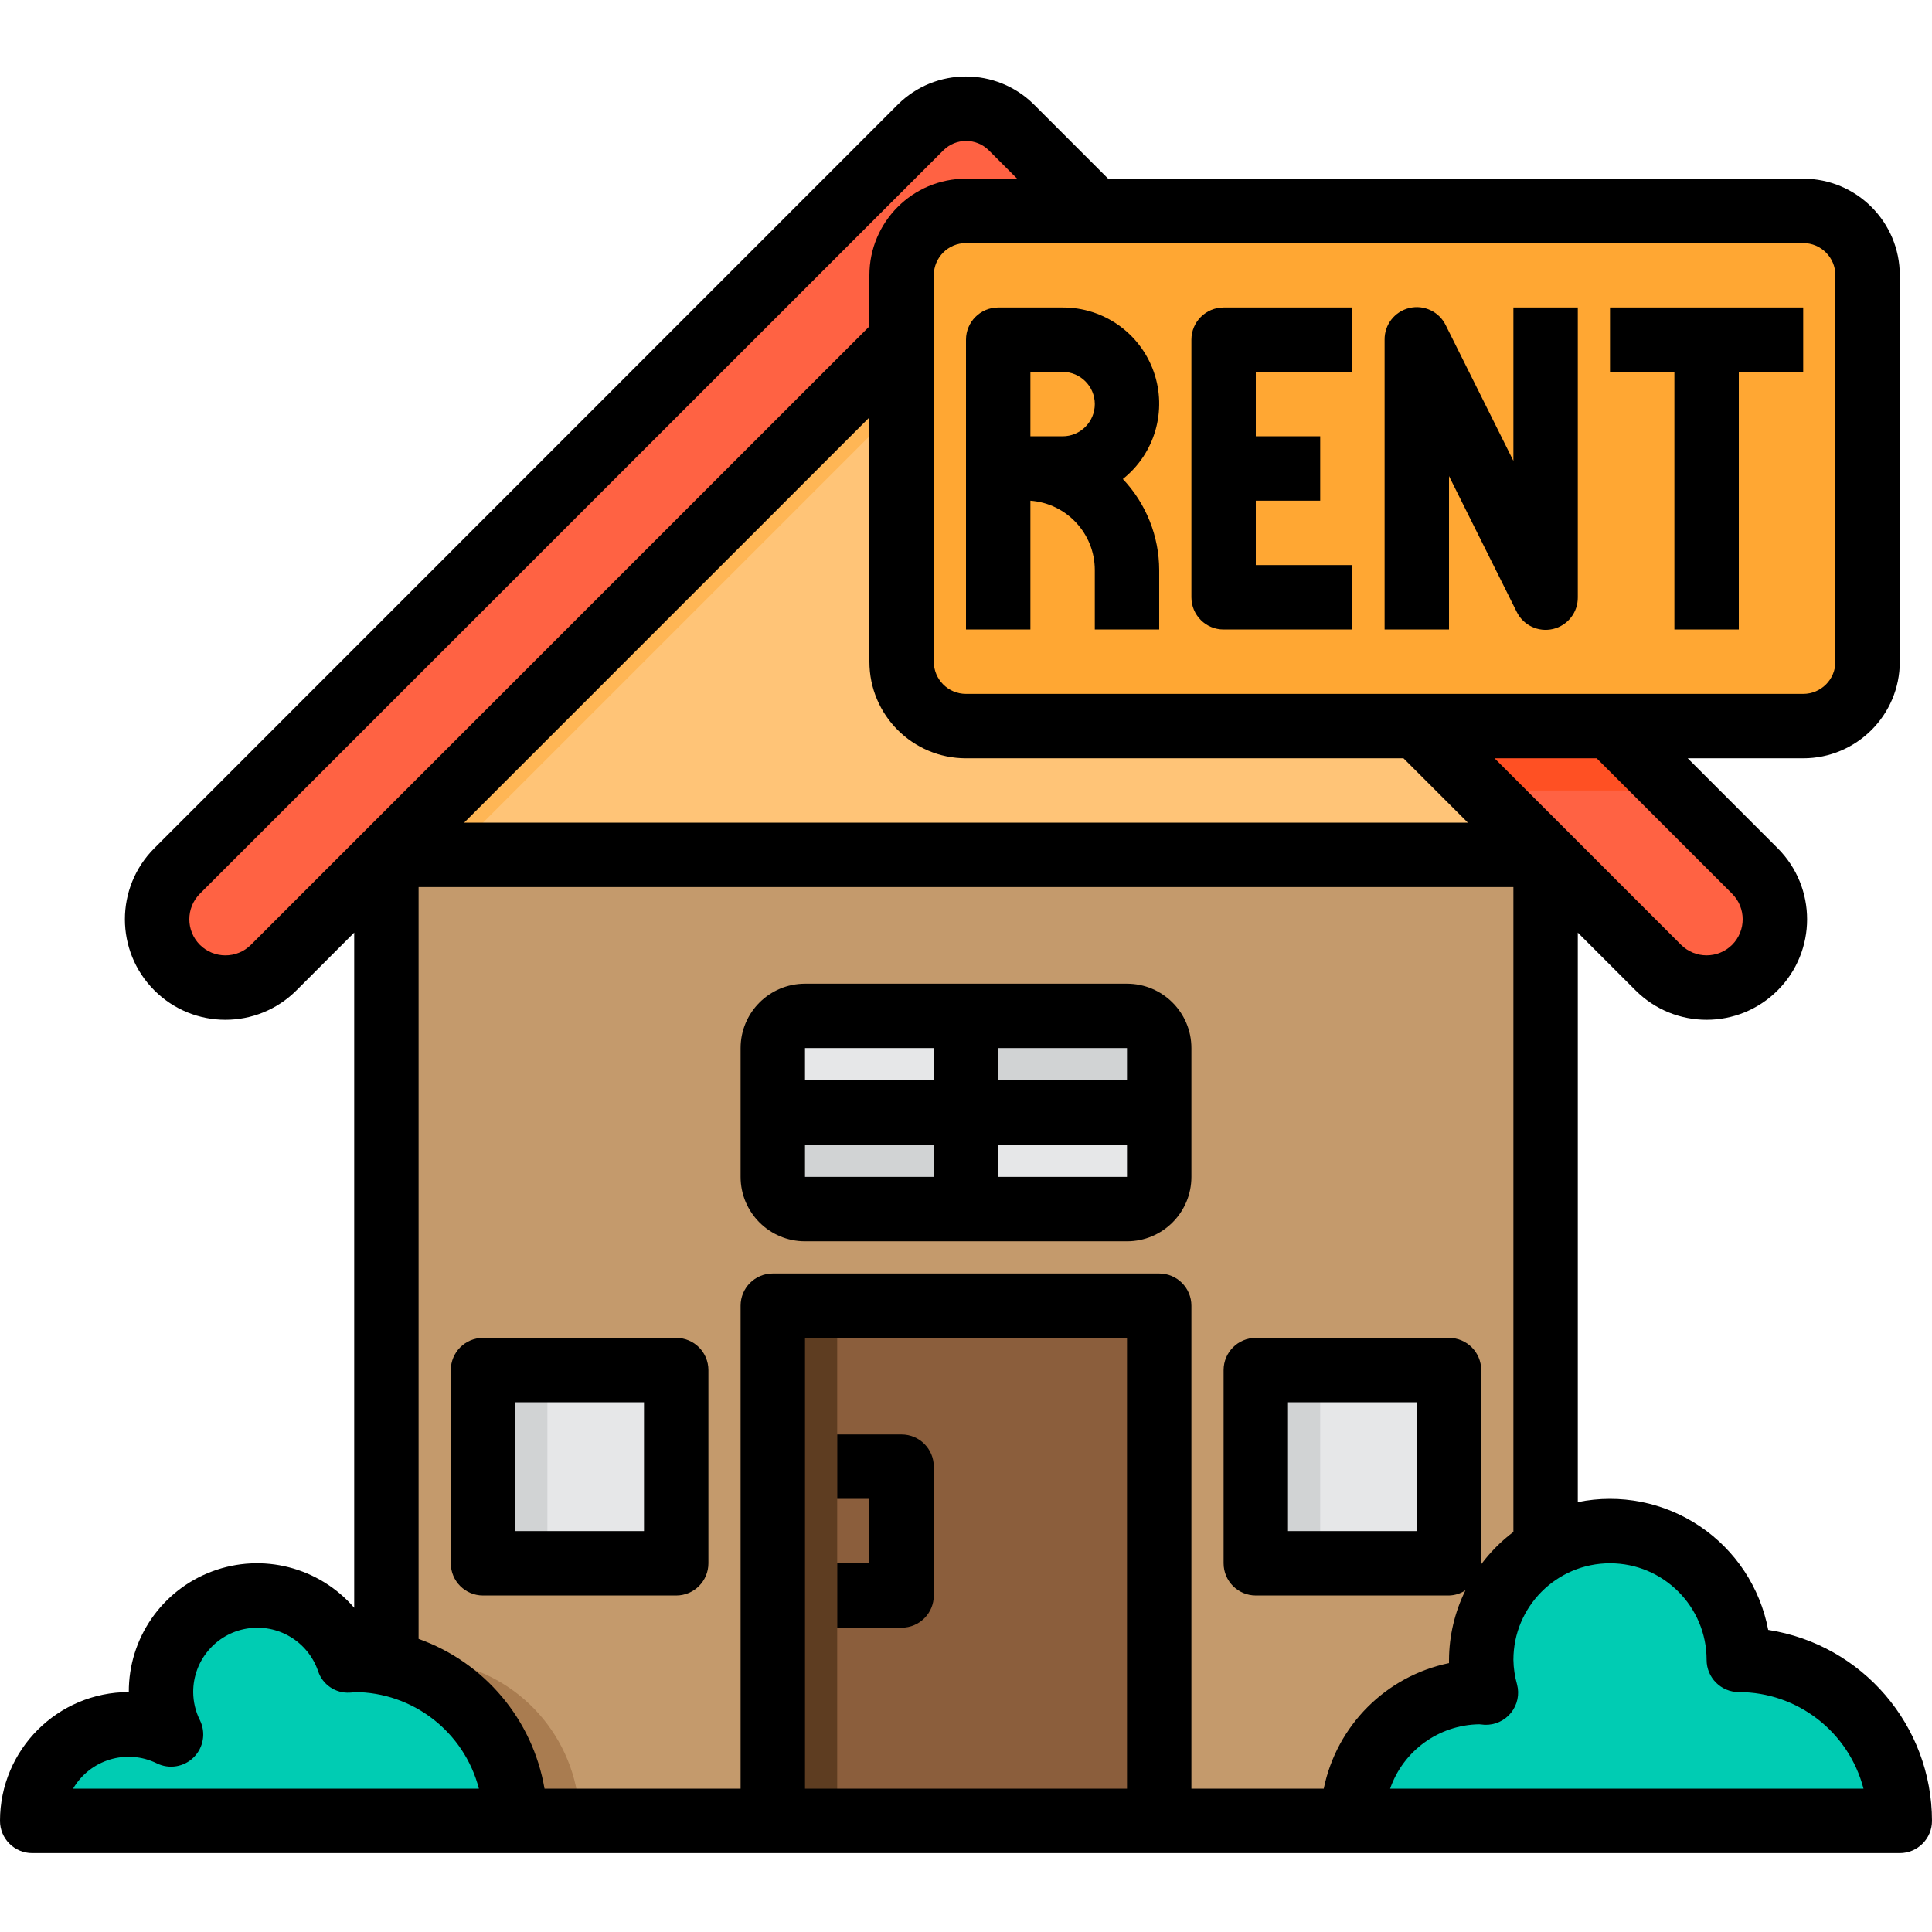 <svg height="480pt" viewBox="0 -19 480 480" width="480pt" xmlns="http://www.w3.org/2000/svg"><path d="m96 193.395v240h288v-240zm0 0" fill="#c49a6c"/><path d="m288 241.395v16h-48v-24h40c4.418 0 8 3.582 8 8zm0 0" fill="#d1d3d4"/><path d="m192 257.395h48v24h-40c-4.418 0-8-3.582-8-8zm0 0" fill="#d1d3d4"/><g fill="#e6e7e8"><path d="m312 321.395h48v48h-48zm0 0"/><path d="m120 321.395h48v48h-48zm0 0"/><path d="m288 257.395v16c0 4.418-3.582 8-8 8h-40v-24zm0 0"/><path d="m200 233.395h40v24h-48v-16c0-4.418 3.582-8 8-8zm0 0"/></g><path d="m192 305.395h96v128h-96zm0 0" fill="#8b5e3c"/><path d="m472 433.395h-136c0-17.672 14.328-32 32-32 .398 0 .801.082 1.199.082-.766-2.629-1.172-5.348-1.199-8.082 0-17.672 14.328-32 32-32s32 14.328 32 32c22.09 0 40 17.91 40 40zm0 0" fill="#00ccb3"/><path d="m436 221.395c-6.633 6.613-17.367 6.613-24 0l-60-60h48l36 36c3.188 3.18 4.98 7.496 4.98 12 0 4.504-1.793 8.82-4.98 12zm0 0" fill="#ff6243"/><path d="m240 33.395c-8.824.027-15.973 7.176-16 16v16l-156 156c-6.629 6.629-17.371 6.629-24 0-6.629-6.629-6.629-17.371 0-24l184.719-184.719c2.992-2.996 7.051-4.68 11.281-4.68s8.289 1.684 11.281 4.68l20.719 20.719zm0 0" fill="#ff6243"/><path d="m384 193.395h-288l128-128v80c.027 8.824 7.176 15.973 16 16h112zm0 0" fill="#ffc477"/><path d="m144 433.395h-48v-49.68c3 2.66 5.262 6.047 6.559 9.84.48 0 .961-.16 1.441-.16 2.688-.02 5.371.25 8 .801 18.625 3.801 32.004 20.188 32 39.199zm0 0" fill="#a97c50"/><path d="m244.719 60.676c.961-.988 2.07-1.824 3.281-2.48-6.242-3.656-14.164-2.637-19.281 2.48l-132.719 132.719h16zm0 0" fill="#ffb655"/><path d="m96 193.395v16l16-16zm0 0" fill="#a97c50"/><path d="m192 305.395h16v128h-16zm0 0" fill="#5e3d21"/><path d="m120 321.395h16v48h-16zm0 0" fill="#d1d3d4"/><path d="m312 321.395h16v48h-16zm0 0" fill="#d1d3d4"/><path d="m240 33.395h208c8.836 0 16 7.164 16 16v96c0 8.836-7.164 16-16 16h-208c-8.836 0-16-7.164-16-16v-96c0-8.836 7.164-16 16-16zm0 0" fill="#ffa733"/><path d="m96 394.195c18.625 3.801 32.004 20.188 32 39.199h-120c0-13.254 10.746-24 24-24 3.672.023 7.285.898 10.559 2.559-1.66-3.273-2.535-6.887-2.559-10.559-.035-11.707 8.406-21.723 19.953-23.668 11.547-1.945 22.805 4.754 26.605 15.828.48 0 .961-.16 1.441-.16 2.688-.02 5.371.25 8 .801zm0 0" fill="#00ccb3"/><path d="m416 177.395h-48l-16-16h48zm0 0" fill="#ff5023"/><path d="m192 305.395h96v8h-96zm0 0" fill="#5e3d21"/><path d="m168 313.395h-48c-4.418 0-8 3.582-8 8v48c0 4.418 3.582 8 8 8h48c4.418 0 8-3.582 8-8v-48c0-4.418-3.582-8-8-8zm-8 48h-32v-32h32zm0 0"/><path d="m280 225.395h-80c-8.836 0-16 7.164-16 16v32c0 8.836 7.164 16 16 16h80c8.836 0 16-7.164 16-16v-32c0-8.836-7.164-16-16-16zm0 24h-32v-8h32zm-48-8v8h-32v-8zm-32 24h32v8h-32zm48 8v-8h32v8zm0 0"/><path d="m439.305 385.945c-1.992-10.52-8.117-19.805-17.012-25.77-8.891-5.969-19.801-8.121-30.293-5.98v-141.488l14.344 14.344c9.75 9.75 25.562 9.75 35.312 0s9.75-25.562 0-35.312l-22.344-22.344h28.688c13.254 0 24-10.746 24-24v-96c0-13.254-10.746-24-24-24h-172.688l-18.402-18.398c-9.363-9.328-24.504-9.328-33.871 0l-184.695 184.742c-9.75 9.75-9.75 25.562 0 35.312s25.562 9.75 35.312 0l14.344-14.344v167.742c-8.711-10.105-22.801-13.715-35.297-9.039-12.5 4.672-20.762 16.641-20.703 29.984-17.672 0-32 14.328-32 32 0 4.418 3.582 8 8 8h464c4.418 0 8-3.582 8-8-.031-23.68-17.297-43.812-40.695-47.449zm-71.367-16.223c0-.113.062-.207.062-.328v-48c0-4.418-3.582-8-8-8h-48c-4.418 0-8 3.582-8 8v48c0 4.418 3.582 8 8 8h48c1.457-.035 2.875-.484 4.09-1.289-2.66 5.379-4.059 11.293-4.09 17.289v.801c-15.676 3.246-27.914 15.516-31.121 31.199h-32.879v-120c0-4.418-3.582-8-8-8h-96c-4.418 0-8 3.582-8 8v120h-48.711c-2.934-17.152-14.898-31.383-31.289-37.215v-186.785h272v160.207c-3.062 2.309-5.777 5.043-8.062 8.121zm-15.938-40.328v32h-32v-32zm78.344-126.344c3.496 3.508 3.496 9.184 0 12.688-3.512 3.488-9.176 3.488-12.688 0l-46.344-46.344h25.375zm25.656-153.656v96c0 4.418-3.582 8-8 8h-208c-4.418 0-8-3.582-8-8v-96c0-4.418 3.582-8 8-8h208c4.418 0 8 3.582 8 8zm-393.656 166.344c-3.508 3.496-9.18 3.496-12.688 0-3.488-3.508-3.488-9.176 0-12.688l184.742-184.719c3.117-3.082 8.133-3.082 11.25 0l7.062 7.062h-12.711c-13.254 0-24 10.746-24 24v12.688zm153.656-131.031v60.688c0 13.254 10.746 24 24 24h108.688l16 16h-249.375zm-197.848 340.688c4.207-7.23 13.289-9.98 20.801-6.297 3.07 1.52 6.77.91 9.191-1.512 2.426-2.422 3.039-6.117 1.527-9.191-1.09-2.172-1.66-4.57-1.672-7-.023-7.801 5.602-14.473 13.297-15.77 7.691-1.297 15.195 3.168 17.727 10.547 1.102 3.367 4.336 5.57 7.871 5.359.375.004.746-.039 1.105-.137 14.586.016 27.32 9.883 30.984 24zm181.848 0v-112h80v112zm145.367 0c3.285-9.453 12.129-15.848 22.137-16 .273 0 1.082.121 1.352.129 2.535.098 4.969-1.012 6.559-2.992 1.586-1.98 2.141-4.594 1.488-7.047-.562-1.984-.867-4.031-.902-6.09 0-13.254 10.746-24 24-24s24 10.746 24 24c0 4.418 3.582 8 8 8 14.586.016 27.32 9.883 30.984 24zm0 0"/><path d="m224 337.395h-16v16h8v16h-8v16h16c4.418 0 8-3.582 8-8v-32c0-4.418-3.582-8-8-8zm0 0"/><path d="m240 137.395h16v-32c9.012.668 15.988 8.172 16 17.207v14.793h16v-14.75c-.016-8.422-3.246-16.516-9.031-22.633 7.969-6.336 11.051-17.027 7.68-26.633-3.375-9.609-12.465-16.023-22.648-15.984h-16c-4.418 0-8 3.582-8 8zm16-64h8c4.418 0 8 3.582 8 8s-3.582 8-8 8h-8zm0 0"/><path d="m304 137.395h32v-16h-24v-16h16v-16h-16v-16h24v-16h-32c-4.418 0-8 3.582-8 8v64c0 4.418 3.582 8 8 8zm0 0"/><path d="m360 99.281 16.801 33.691c1.633 3.371 5.387 5.156 9.031 4.301 3.648-.859 6.211-4.133 6.168-7.879v-72h-16v38.113l-16.801-33.688c-1.633-3.375-5.387-5.16-9.031-4.301-3.648.855-6.211 4.129-6.168 7.875v72h16zm0 0"/><path d="m416 137.395h16v-64h16v-16h-48v16h16zm0 0"/></svg>